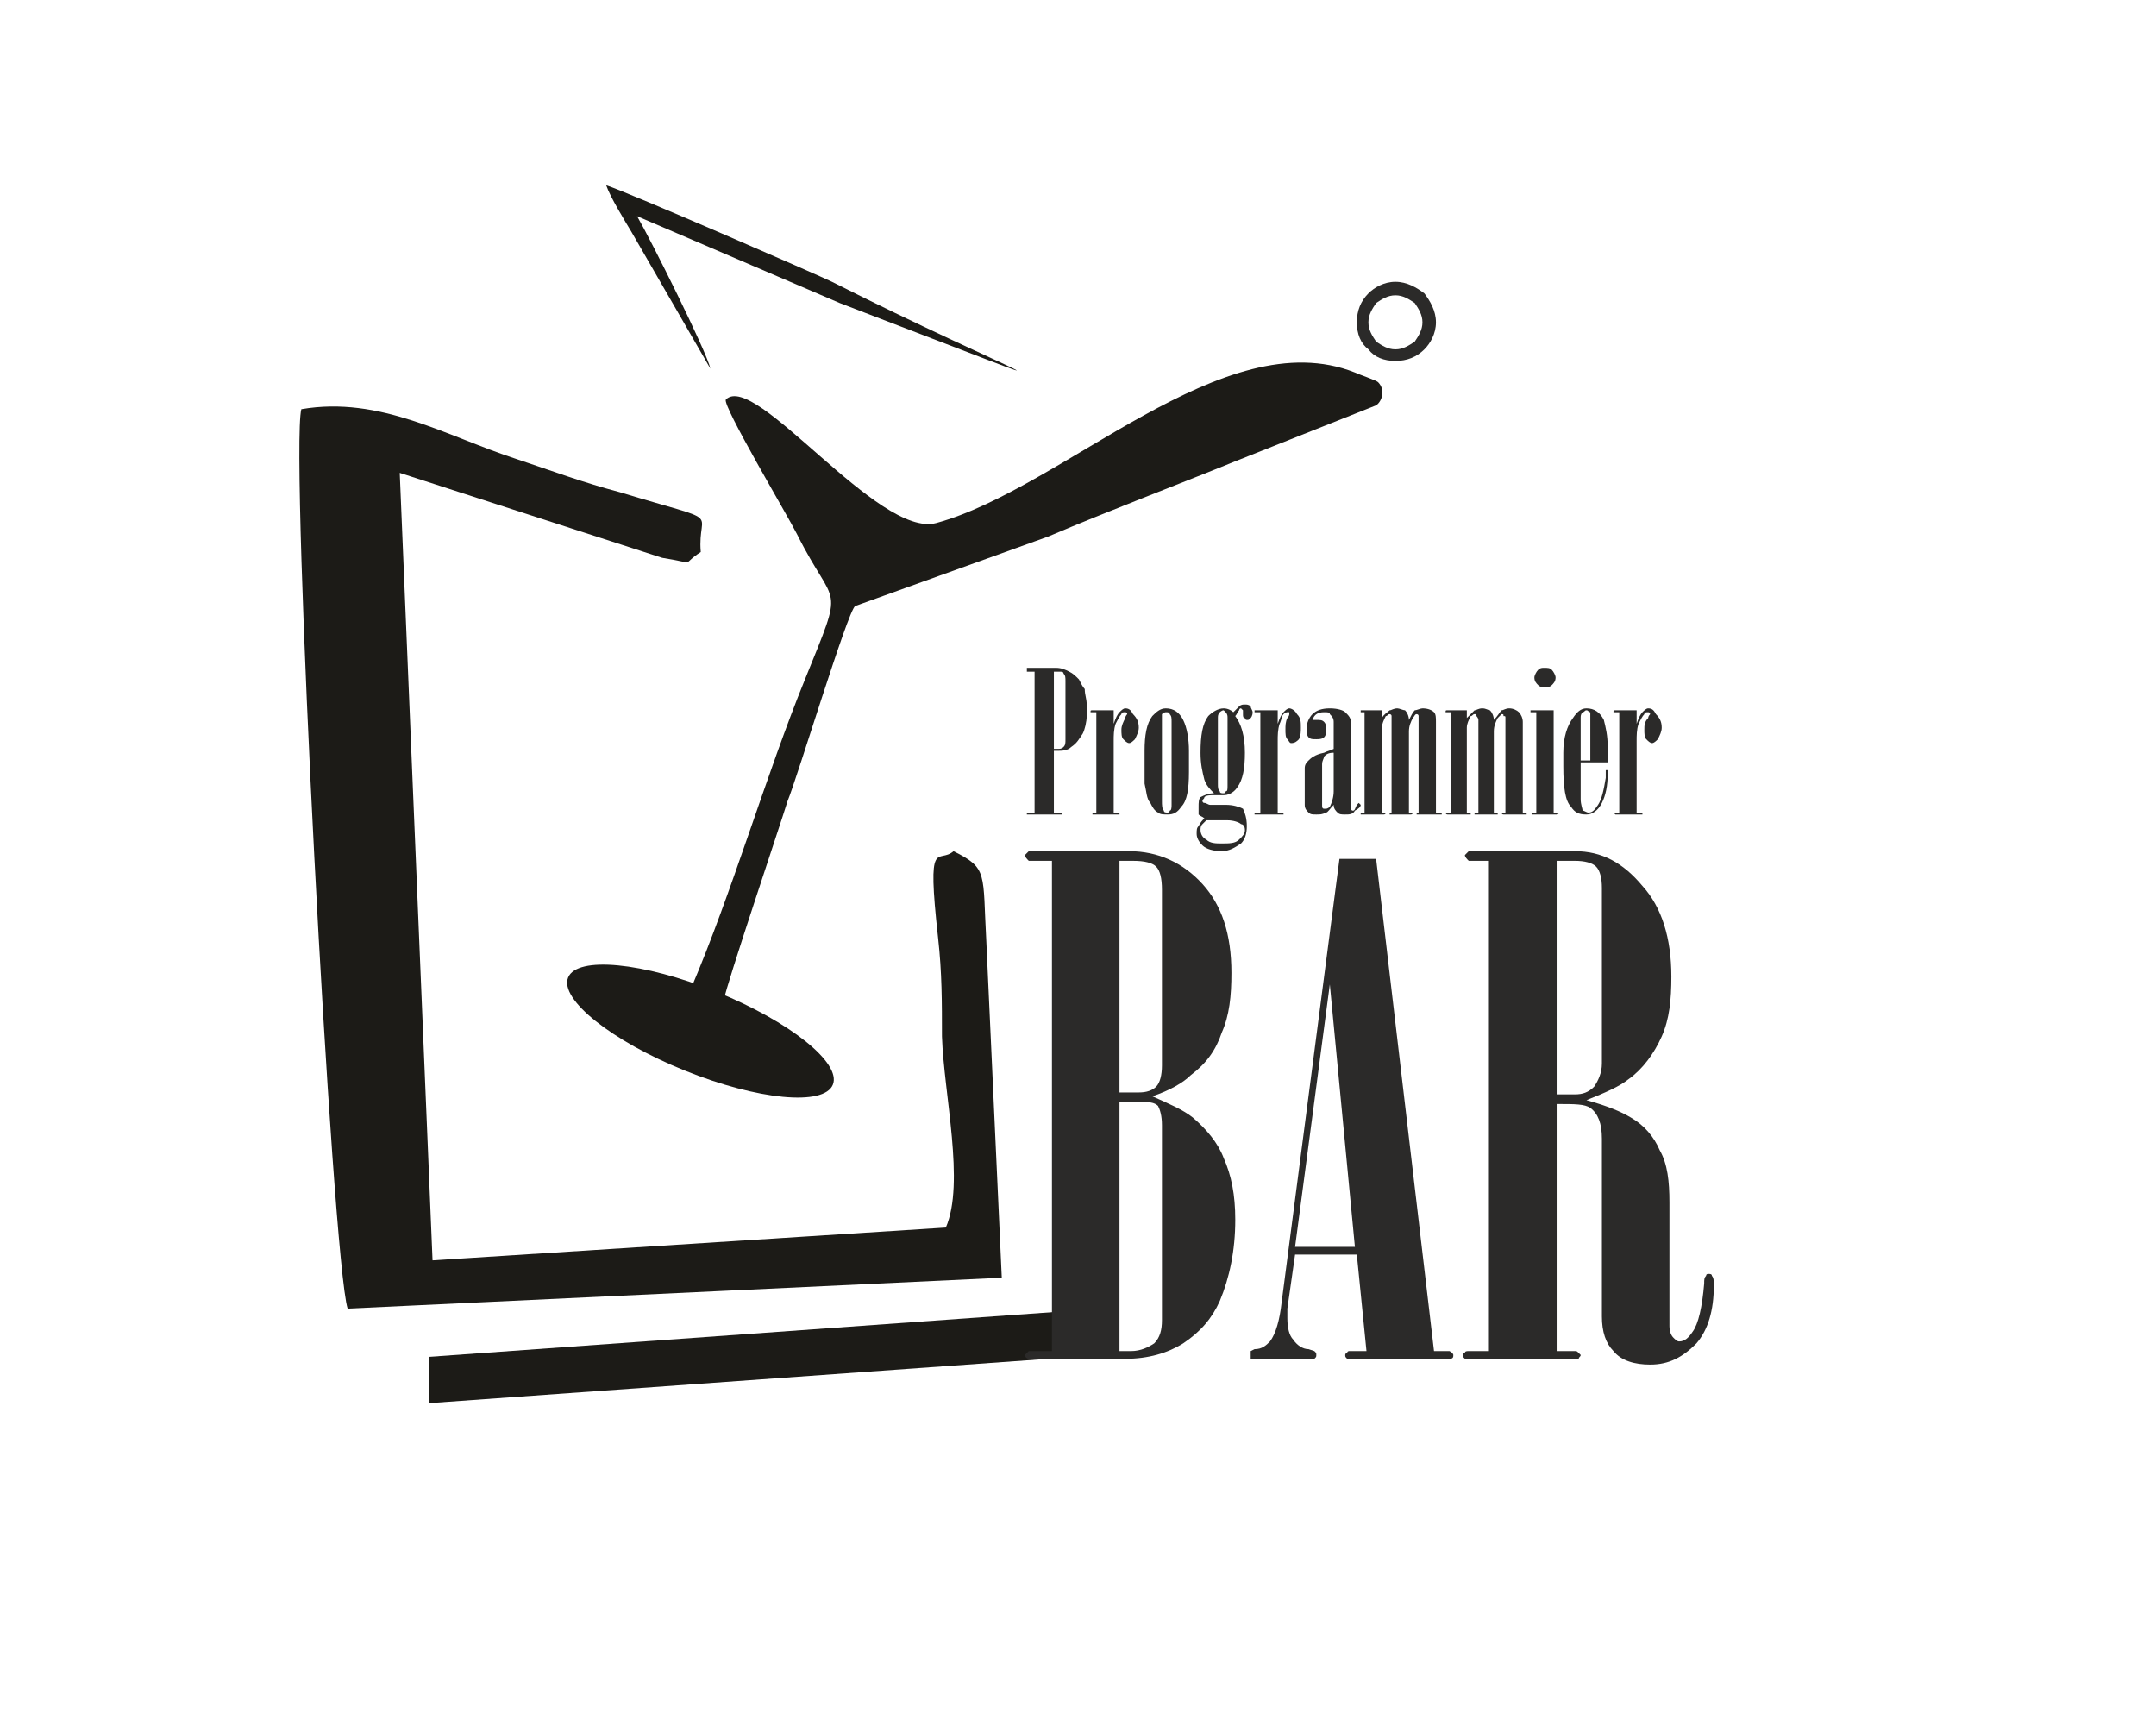 <?xml version="1.0" encoding="UTF-8"?>
<!DOCTYPE svg PUBLIC "-//W3C//DTD SVG 1.0//EN" "http://www.w3.org/TR/2001/REC-SVG-20010904/DTD/svg10.dtd">
<!-- Creator: CorelDRAW X7 -->
<svg xmlns="http://www.w3.org/2000/svg" xml:space="preserve" width="2.792in" height="2.219in" version="1.0" style="shape-rendering:geometricPrecision; text-rendering:geometricPrecision; image-rendering:optimizeQuality; fill-rule:evenodd; clip-rule:evenodd"
viewBox="0 0 1117 888"
 xmlns:xlink="http://www.w3.org/1999/xlink">
 <defs>
  <style type="text/css">
   <![CDATA[
    .fil3 {fill:none}
    .fil0 {fill:#1C1B17}
    .fil1 {fill:#1C1B17}
    .fil2 {fill:#2B2A29;fill-rule:nonzero}
   ]]>
  </style>
 </defs>
 <g id="Layer_x0020_1">
  <g id="_306830416">
   <path class="fil0" d="M375 518c-10,26 45,38 48,42 -19,12 -134,-37 -129,-52 22,1 47,29 64,4 21,-49 39,-111 59,-160 21,-52 16,-35 -4,-75 -5,-10 -39,-67 -37,-70 15,-15 79,72 109,64 66,-18 149,-105 217,-78 2,1 11,4 12,5 4,4 2,10 -1,12l-73 29c-32,13 -64,25 -97,39l-100 36c-4,3 -30,89 -35,101 -4,13 -32,96 -33,103z"/>
   <path class="fil0" d="M314 96c10,3 111,47 117,50 91,46 158,70 4,11l-105 -45c7,12 36,70 38,79 0,0 0,0 0,0l-41 -71c-3,-5 -11,-18 -13,-24z"/>
  </g>
  <path class="fil1" d="M180 678l339 -16 -8 -174c-2,-36 1,-38 -17,-47 -8,7 -14,-9 -8,45 2,18 2,33 2,51 1,30 12,76 2,99l-266 17 -17 -408 136 44c19,3 9,4 20,-3 -2,-23 14,-14 -42,-31 -19,-5 -35,-11 -53,-17 -37,-12 -71,-33 -112,-26 -6,23 16,441 24,466z"/>
  <polygon class="fil1" points="222,727 557,703 557,679 222,703 "/>
  <path class="fil2" d="M536 348l-4 0c0,0 0,0 0,-1 0,0 0,0 0,0 0,0 0,0 0,0 0,-1 0,-1 0,-1l15 0c3,0 5,1 7,2 2,1 3,2 5,4 1,2 2,4 3,5 0,3 1,5 1,8l0 6c0,3 -1,7 -2,9 -2,3 -3,5 -6,7 -2,2 -5,2 -7,2l-2 0 0 32 3 0c0,0 0,0 1,0 0,0 0,0 0,0 0,0 0,1 0,1 -1,0 -1,0 -1,0l-17 0c0,0 0,0 0,0 0,0 0,-1 0,-1 0,0 0,0 0,0 0,0 0,0 0,0l4 0 0 -73zm10 0l0 40 2 0c1,0 2,0 3,-1 1,-1 1,-2 1,-4l0 -30c0,-2 0,-3 -1,-4 0,-1 -1,-1 -2,-1l-3 0z"/>
  <path id="1" class="fil2" d="M568 369l-2 0c0,0 0,0 0,0 -1,0 -1,0 -1,0 0,-1 0,-1 1,-1 0,0 0,0 0,0l11 0 0 7c1,-3 2,-5 3,-6 1,-1 2,-2 3,-2 2,0 3,1 4,3 2,2 3,4 3,7 0,2 -1,4 -2,6 -1,1 -2,2 -3,2 -1,0 -2,-1 -3,-2 -1,-1 -1,-3 -1,-5 0,-2 1,-4 2,-6 0,-1 1,-2 1,-2 0,0 0,-1 -1,-1 0,0 0,0 0,0 -1,0 -2,0 -2,1 -1,1 -2,3 -3,5 -1,3 -1,6 -1,9l0 37 3 0c0,0 0,0 0,0 0,0 0,0 0,0l0 1c0,0 0,0 0,0l-14 0c0,0 0,0 0,0 0,0 0,-1 0,-1 0,0 0,0 0,0 0,0 0,0 0,0l2 0 0 -52z"/>
  <path id="2" class="fil2" d="M593 399l0 -10c0,-8 1,-14 4,-18 2,-2 4,-4 7,-4 4,0 7,2 9,6 2,4 3,10 3,16l0 11c0,9 -1,15 -4,18 -2,3 -4,4 -7,4 -2,0 -4,0 -5,-1 -2,-1 -3,-3 -4,-5 -2,-2 -2,-6 -3,-10 0,-4 0,-6 0,-7zm14 -25c0,-2 0,-3 -1,-4 0,-1 -1,-1 -2,-1 0,0 -1,0 -2,1 0,0 0,1 0,3l0 42c0,2 0,4 1,5 0,1 1,1 2,1 0,0 1,0 1,-1 1,0 1,-2 1,-3l0 -43z"/>
  <path id="3" class="fil2" d="M629 411c-2,-2 -4,-4 -5,-7 -1,-4 -2,-8 -2,-14 0,-9 1,-15 4,-19 2,-2 5,-4 8,-4 2,0 4,1 5,2 1,-1 2,-2 3,-3 1,-1 2,-1 3,-1 1,0 2,0 3,1 0,1 1,2 1,3 0,2 -1,3 -1,3 -1,1 -1,1 -2,1 0,0 -1,0 -1,-1 -1,0 -1,-1 -1,-2l0 0c0,-1 0,-1 0,-1 0,-1 0,-1 0,-1 0,0 -1,-1 -1,-1 -1,0 -1,1 -1,1 -1,1 -1,2 -2,3 3,4 5,10 5,19 0,8 -1,14 -4,18 -2,3 -5,4 -7,4 -1,0 -1,0 -2,0 0,0 -1,0 -3,0 -2,0 -4,0 -5,1 0,1 -1,1 -1,2 0,0 0,1 1,1 1,0 2,1 3,1l8 0c4,0 7,1 9,2 1,2 2,5 2,9 0,4 -1,7 -3,9 -3,2 -6,4 -10,4 -4,0 -8,-1 -10,-3 -2,-2 -3,-4 -3,-6 0,-2 0,-3 1,-4 1,-2 2,-3 3,-4 -1,-1 -2,-1 -3,-2 0,-1 0,-2 0,-4 0,-2 0,-4 1,-5 2,-1 4,-2 7,-2zm7 -39c0,-1 0,-2 -1,-3 0,0 -1,-1 -1,-1 -1,0 -2,1 -2,1 -1,1 -1,2 -1,3l0 34c0,2 0,3 1,4 0,1 1,1 2,1 0,0 1,0 1,-1 1,0 1,-1 1,-3l0 -35zm-11 53c-1,1 -2,2 -2,2 -1,1 -1,2 -1,3 0,2 1,4 3,5 2,2 5,2 8,2 4,0 7,0 9,-2 2,-2 3,-3 3,-5 0,-2 -1,-3 -2,-3 -1,-1 -4,-2 -7,-2l-3 0c-3,0 -6,0 -8,0z"/>
  <path id="4" class="fil2" d="M653 369l-2 0c0,0 -1,0 -1,0 0,0 0,0 0,0 0,-1 0,-1 0,-1 0,0 0,0 1,0l11 0 0 7c1,-3 2,-5 3,-6 1,-1 2,-2 3,-2 1,0 3,1 4,3 2,2 2,4 2,7 0,2 0,4 -1,6 -1,1 -2,2 -4,2 -1,0 -1,-1 -2,-2 -1,-1 -1,-3 -1,-5 0,-2 0,-4 1,-6 1,-1 1,-2 1,-2 0,0 0,-1 0,-1 0,0 0,0 -1,0 0,0 -1,0 -2,1 -1,1 -1,3 -2,5 -1,3 -1,6 -1,9l0 37 2 0c0,0 1,0 1,0 0,0 0,0 0,0l0 1c0,0 -1,0 -1,0l-13 0c0,0 -1,0 -1,0 0,0 0,-1 0,-1 0,0 0,0 0,0 0,0 1,0 1,0l2 0 0 -52z"/>
  <path id="5" class="fil2" d="M680 373c0,0 1,0 1,0 0,0 1,0 1,0 2,0 3,0 4,1 1,1 1,2 1,4 0,2 0,3 -1,4 -1,1 -3,1 -4,1 -2,0 -3,0 -4,-1 -1,-1 -1,-3 -1,-5 0,-2 1,-5 3,-7 2,-2 5,-3 9,-3 4,0 7,1 8,2 2,2 3,3 3,6l0 43c0,0 0,1 0,1 0,0 0,1 1,1 1,0 1,-1 2,-3 1,-1 1,-1 1,-1l1 1c0,1 -1,2 -3,3 -1,2 -3,2 -5,2 -2,0 -3,0 -4,-1 -1,-1 -2,-2 -2,-4 -2,2 -3,4 -4,4 -2,1 -3,1 -5,1 -2,0 -3,0 -4,-1 -1,-1 -2,-2 -2,-4l0 -19c0,-2 1,-3 2,-4 1,-1 3,-3 8,-4 2,-1 3,-1 5,-2l0 -14c0,-2 -1,-3 -2,-4 0,-1 -1,-1 -3,-1 -3,0 -5,1 -6,4zm11 17c-3,0 -4,1 -5,2 0,1 -1,2 -1,4l0 21c0,1 0,2 1,2 0,0 0,0 1,0 0,0 1,0 2,-1 1,-2 2,-5 2,-8l0 -20z"/>
  <path id="6" class="fil2" d="M716 421l1 0c1,0 1,0 1,0 0,0 0,1 -1,1l-12 0c0,0 0,-1 0,-1 0,0 0,0 0,0l2 0 0 -52 -2 0c0,0 0,0 0,0 0,-1 0,-1 0,-1l11 0 0 4c1,-2 3,-3 4,-4 1,0 2,-1 4,-1 1,0 3,1 4,1 1,1 2,3 2,5 1,-2 2,-4 3,-5 1,0 3,-1 4,-1 3,0 5,1 6,2 1,1 1,3 1,5l0 47 2 0c0,0 0,0 1,0 0,0 0,0 0,0l0 1c-1,0 -1,0 -1,0l-12 0c0,0 0,-1 0,-1 0,0 0,0 0,0l1 0 0 -49c0,-1 0,-1 0,-1 0,-1 -1,-1 -1,-1 -1,0 -1,1 -2,2 -1,2 -2,4 -2,7l0 42 1 0 1 0c0,0 0,0 0,0 0,0 0,1 -1,1l-11 0c0,0 0,-1 0,-1 0,0 0,0 0,0l1 0 0 -48c0,-1 0,-2 0,-2 0,-1 -1,-1 -1,-1 -1,0 -1,1 -2,1 -1,2 -2,4 -2,6l0 44z"/>
  <path id="7" class="fil2" d="M760 421l2 0c0,0 0,0 0,0 0,0 0,1 0,1l-12 0c-1,0 -1,-1 -1,-1 0,0 0,0 1,0l2 0 0 -52 -2 0c-1,0 -1,0 -1,0 0,-1 0,-1 1,-1l10 0 0 4c2,-2 3,-3 4,-4 1,0 2,-1 4,-1 2,0 3,1 4,1 1,1 2,3 2,5 2,-2 3,-4 4,-5 1,0 2,-1 4,-1 2,0 4,1 5,2 1,1 2,3 2,5l0 47 1 0c0,0 1,0 1,0 0,0 0,0 0,0l0 1c0,0 -1,0 -1,0l-11 0c-1,0 -1,-1 -1,-1 0,0 0,0 1,0l1 0 0 -49c0,-1 0,-1 -1,-1 0,-1 0,-1 -1,-1 0,0 -1,1 -2,2 -1,2 -2,4 -2,7l0 42 2 0 0 0c0,0 0,0 0,0 0,0 0,1 0,1l-12 0c0,0 0,-1 0,-1 0,0 0,0 0,0l2 0 0 -48c0,-1 -1,-2 -1,-2 0,-1 0,-1 -1,-1 -1,0 -1,1 -2,1 -1,2 -2,4 -2,6l0 44z"/>
  <path id="8" class="fil2" d="M795 351c0,-1 1,-3 2,-4 1,-1 2,-1 3,-1 2,0 3,0 4,1 1,1 2,3 2,4 0,2 -1,3 -2,4 -1,1 -2,1 -4,1 -1,0 -2,0 -3,-1 -1,-1 -2,-2 -2,-4zm1 18l-2 0c0,0 0,0 -1,0 0,0 0,0 0,0 0,-1 0,-1 0,-1 1,0 1,0 1,0l11 0 0 53 2 0c0,0 0,0 0,0 0,0 1,0 1,0 0,0 -1,1 -1,1 0,0 0,0 0,0l-13 0c0,0 -1,-1 -1,-1 0,0 1,0 1,0l2 0 0 -52z"/>
  <path id="9" class="fil2" d="M819 395l0 19c0,3 1,5 1,6 1,0 2,1 3,1 2,0 3,-1 5,-4 2,-3 3,-8 4,-14 0,-2 0,-3 0,-4 0,0 0,0 1,0 0,0 0,0 0,0 0,1 0,1 0,2 0,6 -1,11 -3,15 -2,4 -5,6 -8,6 -4,0 -6,-1 -8,-4 -3,-3 -4,-10 -4,-21l0 -7c0,-8 2,-14 5,-18 2,-3 4,-5 7,-5 4,0 7,2 9,6 1,4 2,8 2,14l0 8 -14 0zm5 -1l0 -22c0,-1 0,-2 0,-3 -1,0 -1,-1 -2,-1 -1,0 -1,1 -2,1 -1,1 -1,2 -1,3l0 22 5 0z"/>
  <path id="10" class="fil2" d="M839 369l-2 0c0,0 0,0 0,0 -1,0 -1,0 -1,0 0,-1 0,-1 1,-1 0,0 0,0 0,0l11 0 0 7c1,-3 2,-5 3,-6 1,-1 2,-2 3,-2 2,0 3,1 4,3 2,2 3,4 3,7 0,2 -1,4 -2,6 -1,1 -2,2 -3,2 -1,0 -2,-1 -3,-2 -1,-1 -1,-3 -1,-5 0,-2 0,-4 2,-6 0,-1 1,-2 1,-2 0,0 0,-1 -1,-1 0,0 0,0 0,0 -1,0 -2,0 -2,1 -1,1 -2,3 -3,5 -1,3 -1,6 -1,9l0 37 2 0c1,0 1,0 1,0 0,0 0,0 0,0l0 1c0,0 0,0 -1,0l-13 0c0,0 0,0 0,0 0,0 -1,-1 -1,-1 0,0 1,0 1,0 0,0 0,0 0,0l2 0 0 -52z"/>
  <path class="fil2" d="M545 700l0 -254 -12 0c-1,-1 -2,-2 -2,-3 0,0 1,-1 2,-2l52 0c15,0 28,6 38,17 10,11 15,26 15,46 0,12 -1,22 -5,31 -3,9 -8,16 -16,22 -4,4 -11,8 -20,11 9,4 16,7 21,11 7,6 13,13 16,21 4,9 6,19 6,32 0,16 -3,30 -8,42 -4,9 -10,16 -19,22 -8,5 -18,8 -30,8l-50 0c-1,0 -2,-1 -2,-2 0,0 1,-1 2,-2l12 0zm35 -254l0 120 10 0c4,0 7,-1 9,-3 2,-2 3,-6 3,-11l0 -91c0,-6 -1,-10 -3,-12 -2,-2 -6,-3 -12,-3l-7 0zm0 125l0 129 6 0c5,0 9,-2 12,-4 3,-3 4,-7 4,-12l0 -101c0,-5 -1,-8 -2,-10 -2,-2 -5,-2 -8,-2l-12 0z"/>
  <path id="1" class="fil2" d="M694 445l19 0 30 255 8 0c2,1 2,2 2,2 0,1 0,2 -2,2l-52 0c-1,0 -1,0 -1,0 -1,-1 -1,-1 -1,-2 0,0 0,-1 1,-1 0,-1 1,-1 1,-1l9 0 -5 -50 -32 0 -4 28c0,2 0,3 0,5 0,5 1,9 3,11 2,3 5,5 8,5l3 1c1,1 1,1 1,2 0,1 0,1 -1,2 0,0 -1,0 -1,0l-30 0c-1,0 -1,0 -2,0 0,-1 0,-1 0,-2 0,-1 0,-1 0,-2l2 -1c4,0 6,-2 8,-4 3,-4 5,-11 6,-20l30 -230zm-5 65l-18 136 31 0 -13 -136z"/>
  <path id="2" class="fil2" d="M771 446l-10 0c-1,-1 -2,-2 -2,-3 0,0 1,-1 2,-2l55 0c14,0 25,6 35,18 10,11 15,27 15,47 0,12 -1,22 -5,31 -4,9 -10,17 -17,22 -5,4 -12,7 -22,11 11,3 18,6 23,9 7,4 12,10 15,17 4,7 5,16 5,27l0 64c0,3 1,5 2,6 1,1 2,2 3,2 3,0 5,-2 7,-5 3,-4 5,-13 6,-25 0,-2 0,-3 1,-4 0,-1 1,-1 1,-1 1,0 2,0 2,1 1,1 1,3 1,5 0,13 -3,23 -9,30 -7,7 -14,11 -24,11 -8,0 -15,-2 -19,-7 -4,-4 -6,-10 -6,-18l0 -92c0,-8 -2,-13 -6,-16 -3,-2 -8,-2 -17,-2l0 128 9 0c1,0 1,0 2,1 0,0 1,1 1,1 0,1 -1,1 -1,2 -1,0 -1,0 -2,0l-56 0c0,0 -1,0 -1,0 -1,-1 -1,-1 -1,-2 0,0 0,-1 1,-1 0,-1 1,-1 2,-1l10 0 0 -254zm36 0l0 121 9 0c4,0 7,-1 10,-4 2,-3 4,-7 4,-12l0 -91c0,-5 -1,-9 -3,-11 -2,-2 -6,-3 -11,-3l-9 0z"/>
  <path class="fil2" d="M723 146c6,0 11,3 15,6l0 0 0 0c3,4 6,9 6,15 0,6 -3,11 -6,14l0 0 0 0c-4,4 -9,6 -15,6 -6,0 -11,-2 -14,-6l0 0 0 0c-4,-3 -6,-8 -6,-14 0,-6 2,-11 6,-15l0 0 0 0c3,-3 8,-6 14,-6zm10 11c-3,-2 -6,-4 -10,-4 -4,0 -7,2 -10,4l0 0c-2,3 -4,6 -4,10 0,4 2,7 4,10l0 0c3,2 6,4 10,4 4,0 7,-2 10,-4l0 0c2,-3 4,-6 4,-10 0,-4 -2,-7 -4,-10l0 0z"/>
  <rect class="fil3" width="1117" height="888"/>
  <ellipse class="fil1" transform="matrix(0.927 0.375 -0.375 0.927 362.861 534.222)" rx="74" ry="22"/>
 </g>
</svg>
